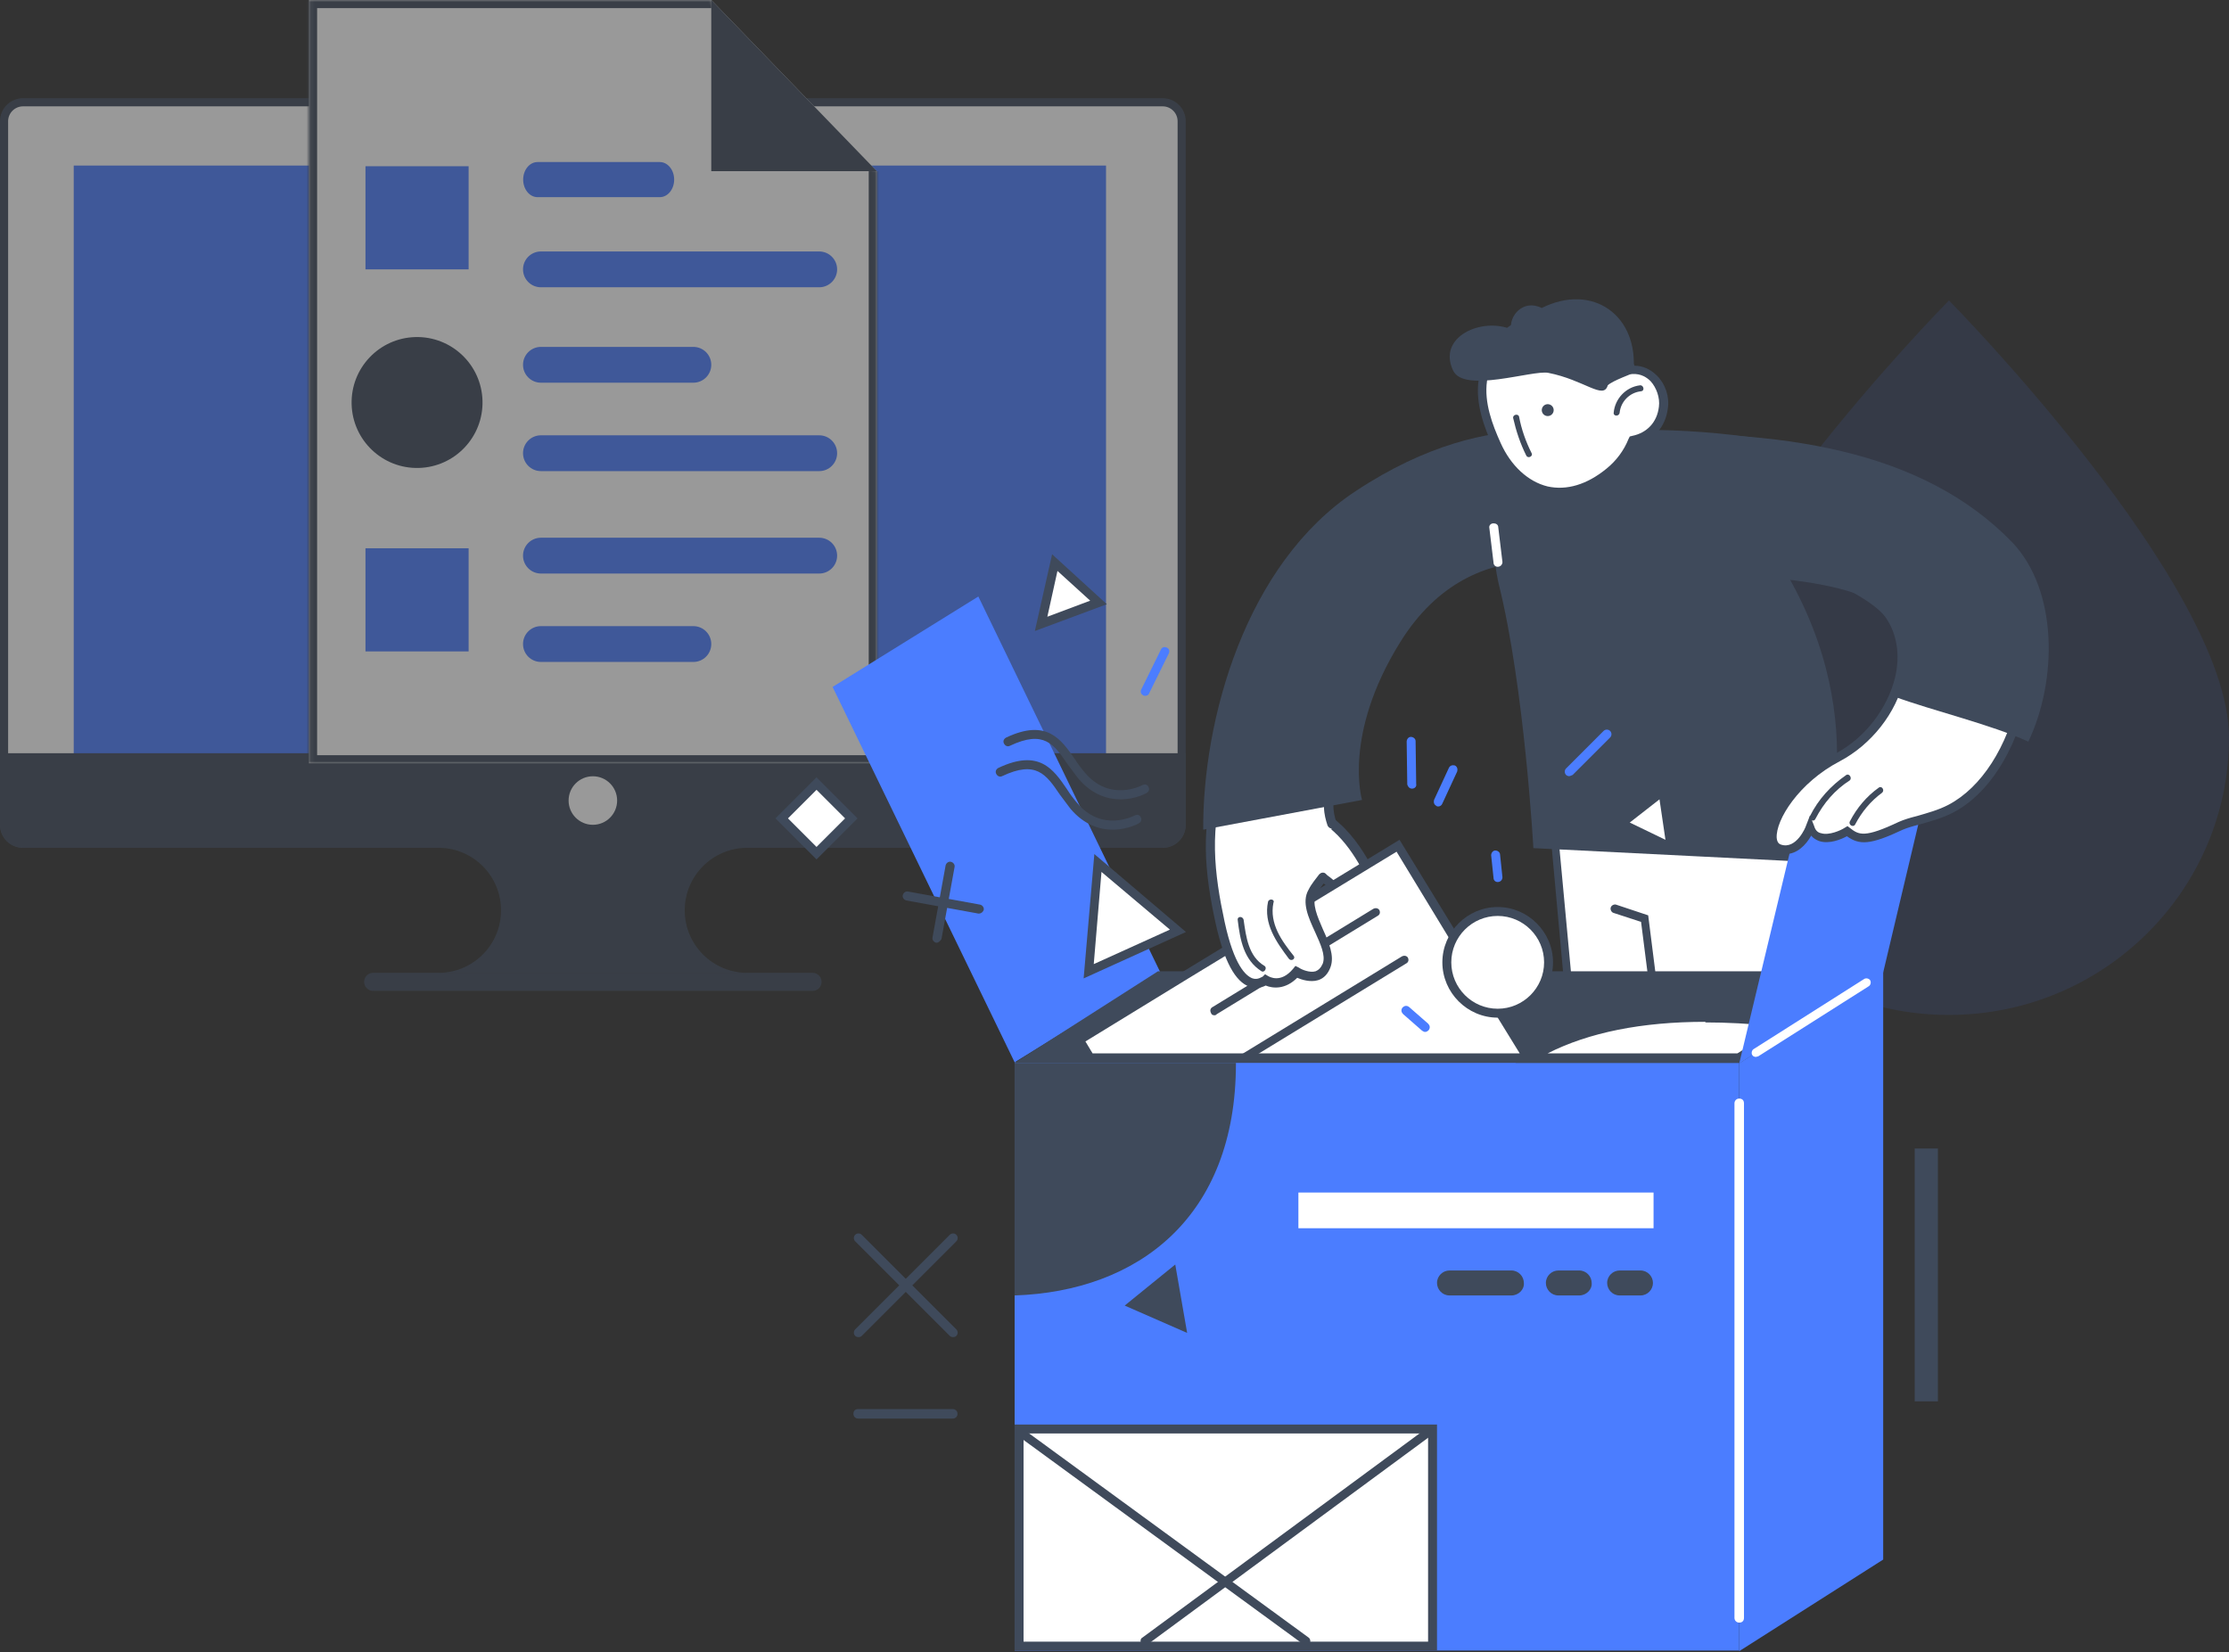 <svg width="549" height="407" viewBox="0 0 549 407" fill="none" xmlns="http://www.w3.org/2000/svg">
<rect x="0" y="0" width="549" height="407" fill="#333333" stroke="none"/>
<path opacity="0.1" d="M549 181.653C549 219.384 518.08 250 479.972 250C441.865 250 411 219.384 411 181.653C411 143.921 480.028 74 480.028 74C480.028 74 549 143.921 549 181.653Z" fill="#4B7DFF"/>
<g opacity="0.5">
<path d="M286.365 207.837H5.68C3.094 207.837 1 205.743 1 203.157V29.875C1 27.289 3.094 25.195 5.68 25.195H286.365C288.951 25.195 291.045 27.289 291.045 29.875V203.157C291.045 205.743 288.951 207.837 286.365 207.837Z" fill="white" stroke="#3F4A5B" stroke-width="2"/>
<path d="M272.414 203.365L272.414 40.781L18.161 40.781L18.161 203.365L272.414 203.365Z" fill="#4B7DFF"/>
<path d="M0 185.536V203.157C0 206.295 2.542 208.837 5.68 208.837H286.365C289.503 208.837 292.045 206.295 292.045 203.157V185.536H0V185.536Z" fill="#3F4A5B"/>
<path d="M146.023 203.165C149.324 203.165 152.001 200.488 152.001 197.187C152.001 193.885 149.324 191.208 146.023 191.208C142.721 191.208 140.044 193.885 140.044 197.187C140.044 200.488 142.721 203.165 146.023 203.165Z" fill="white"/>
<path d="M168.644 224.23C168.644 215.726 175.542 208.829 184.046 208.829H108.008C116.512 208.829 123.409 215.726 123.409 224.23C123.409 232.734 116.512 239.631 108.008 239.631H184.046C175.533 239.631 168.644 232.734 168.644 224.23Z" fill="#3F4A5B"/>
<path d="M200.126 244.078H91.911C90.686 244.078 89.684 243.084 89.684 241.85C89.684 240.625 90.677 239.623 91.911 239.623H200.126C201.351 239.623 202.353 240.617 202.353 241.85C202.353 243.084 201.36 244.078 200.126 244.078Z" fill="#3F4A5B"/>
<mask id="path-8-inside-1" fill="white">
<path d="M215.968 42.169V188.02H76.103V0H175.185"/>
</mask>
<path d="M215.968 42.169V188.02H76.103V0H175.185" fill="white"/>
<path d="M215.968 188.02V190.02H217.968V188.02H215.968ZM76.103 188.02H74.103V190.02H76.103V188.02ZM76.103 0V-2H74.103V0H76.103ZM213.968 42.169V188.02H217.968V42.169H213.968ZM215.968 186.02H76.103V190.02H215.968V186.02ZM78.103 188.02V0H74.103V188.02H78.103ZM76.103 2H175.185V-2H76.103V2Z" fill="#3F4A5B" mask="url(#path-8-inside-1)"/>
<path d="M115.421 40.947H90.017V66.351H115.421V40.947Z" fill="#4B7DFF"/>
<path d="M115.421 135.05H90.017V160.454H115.421V135.05Z" fill="#4B7DFF"/>
<path d="M162.505 48.564H132.394C130.438 48.564 128.856 46.623 128.856 44.24C128.856 41.849 130.438 39.916 132.394 39.916H162.505C164.461 39.916 166.043 41.857 166.043 44.24C166.043 46.631 164.455 48.564 162.505 48.564Z" fill="#4B7DFF"/>
<path d="M201.769 70.762H133.23C130.791 70.762 128.82 68.782 128.82 66.351C128.82 63.912 130.791 61.94 133.23 61.94H201.769C204.208 61.94 206.18 63.92 206.18 66.351C206.18 68.782 204.208 70.762 201.769 70.762Z" fill="#4B7DFF"/>
<path d="M170.775 94.268H133.231C130.792 94.268 128.82 92.297 128.82 89.858C128.82 87.418 130.792 85.447 133.231 85.447H170.775C173.214 85.447 175.185 87.426 175.185 89.858C175.185 92.289 173.206 94.268 170.775 94.268Z" fill="#4B7DFF"/>
<path d="M201.769 116.046H133.231C130.792 116.046 128.82 114.066 128.82 111.635C128.82 109.196 130.792 107.224 133.231 107.224H201.769C204.209 107.224 206.18 109.204 206.18 111.635C206.18 114.066 204.209 116.046 201.769 116.046Z" fill="#4B7DFF"/>
<path d="M170.775 163.051H133.231C130.792 163.051 128.82 161.079 128.82 158.64C128.82 156.201 130.792 154.229 133.231 154.229H170.775C173.214 154.229 175.185 156.209 175.185 158.64C175.185 161.079 173.206 163.051 170.775 163.051Z" fill="#4B7DFF"/>
<path d="M201.769 141.274H133.231C130.792 141.274 128.82 139.294 128.82 136.863C128.82 134.424 130.792 132.452 133.231 132.452H201.769C204.209 132.452 206.18 134.424 206.18 136.863C206.18 139.302 204.209 141.274 201.769 141.274Z" fill="#4B7DFF"/>
<path d="M103.145 115.264C112.047 115.03 119.074 107.623 118.839 98.722C118.605 89.82 111.199 82.793 102.297 83.027C93.395 83.261 86.369 90.668 86.603 99.57C86.837 108.471 94.243 115.498 103.145 115.264Z" fill="#3F4A5B"/>
<path d="M175.185 0V42.169H215.968L175.185 0Z" fill="#3F4A5B"/>
</g>
<path d="M382.652 203.635L446.683 198.213L443.02 250.815L387.341 254.478L382.652 203.635Z" fill="white"/>
<path d="M445.511 199.385L441.848 249.789L388.22 253.306L383.678 204.514L445.511 199.385ZM448.002 196.894L381.627 202.609L386.462 255.65L444.046 251.841L448.002 196.894Z" fill="#3F4A5B"/>
<path d="M407.122 243.049C406.536 243.049 406.096 242.61 406.096 242.024L404.191 227.078L397.451 224.88C396.865 224.734 396.572 224.001 396.718 223.562C396.865 222.976 397.598 222.682 398.037 222.829L405.949 225.466L408.001 241.731C408.294 242.317 407.854 242.903 407.122 243.049C407.268 243.049 407.268 243.049 407.122 243.049Z" fill="#3F4A5B"/>
<path d="M379.136 111.032C388.514 108.101 415.913 100.922 439.21 139.897C462.654 178.872 447.855 212.426 447.855 212.426L377.671 208.909C377.671 208.909 375.473 169.348 369.172 144C367.854 138.578 364.191 115.721 379.136 111.032Z" fill="#3F4A5B"/>
<path d="M326.094 201.583C334.739 206.711 339.282 219.606 339.282 219.606L331.662 221.51C331.662 221.51 325.948 214.477 321.406 214.477C316.863 214.477 326.094 201.583 326.094 201.583Z" fill="white"/>
<path d="M331.076 222.683L330.637 222.096C329.171 220.192 324.483 215.503 321.259 215.503C319.941 215.503 319.354 214.77 319.208 214.331C317.743 211.547 322.871 204.074 325.215 200.851L325.801 199.971L326.681 200.411C335.472 205.686 340.161 218.433 340.307 218.873L340.747 220.045L331.076 222.683ZM321.113 213.305C321.113 213.305 321.259 213.305 321.113 213.305C325.508 213.305 330.344 218.433 331.955 220.192L337.67 218.726C336.351 215.649 332.541 207.298 326.241 203.048C323.164 207.737 320.82 212.279 321.113 213.305Z" fill="#3F4A5B"/>
<path d="M376.352 260.632H268.364L265.727 256.236L293.713 239.24L344.41 208.323L363.311 239.24L376.352 260.632Z" fill="white"/>
<path d="M343.97 209.789L362.579 240.412L374.301 259.46H269.097L267.339 256.529L292.687 240.998L343.97 209.789ZM344.703 206.858L291.515 239.24L264.262 255.943L267.778 261.804H378.257L364.63 239.386L344.703 206.858Z" fill="#3F4A5B"/>
<path d="M299.134 250.082C298.695 250.082 298.402 249.936 298.255 249.496C297.962 248.91 298.109 248.324 298.695 248.031L338.256 223.855C338.842 223.562 339.428 223.708 339.721 224.148C340.014 224.734 339.868 225.32 339.282 225.613L299.72 249.789C299.427 250.082 299.281 250.082 299.134 250.082Z" fill="#3F4A5B"/>
<path d="M306.167 261.804C305.728 261.804 305.435 261.658 305.288 261.218C304.995 260.632 305.142 260.046 305.728 259.753L345.289 235.577C345.875 235.283 346.461 235.43 346.754 235.87C347.047 236.456 346.901 237.042 346.315 237.335L306.753 261.511C306.607 261.804 306.46 261.804 306.167 261.804Z" fill="#3F4A5B"/>
<path d="M328.146 203.048C327.267 200.411 326.534 196.748 329.318 192.499C320.087 191.327 311.003 190.447 301.772 190.008C296.35 203.048 298.109 215.796 300.6 227.371C304.995 247.445 311.735 241.437 311.735 241.437C311.735 241.437 315.545 244.075 319.355 239.533C319.355 239.533 324.923 243.049 326.827 237.921C328.732 232.793 320.527 225.027 323.311 219.899C324.043 218.58 324.922 217.408 325.802 216.235" fill="white"/>
<path d="M309.245 243.342C308.805 243.342 308.365 243.342 307.779 243.049C304.263 241.877 301.479 236.749 299.427 227.518C296.79 215.503 295.178 202.609 300.6 189.568L300.893 188.836H301.625C311.149 189.275 320.527 190.301 329.318 191.327L331.076 191.473L330.197 192.938C327.706 196.748 328.292 199.971 329.172 202.609C329.318 203.195 329.025 203.781 328.439 204.074C327.853 204.221 327.267 203.928 326.974 203.341C326.095 200.704 325.362 197.334 327.413 193.378C319.501 192.352 311.003 191.473 302.358 191.033C297.523 203.341 299.134 215.503 301.625 227.078C303.97 237.921 306.9 240.412 308.512 240.998C309.831 241.437 310.856 240.558 311.003 240.558L311.589 239.972L312.321 240.412C312.615 240.558 315.398 242.317 318.475 238.653L319.062 237.921L319.941 238.361C320.527 238.8 322.578 239.679 324.043 239.24C324.776 238.947 325.362 238.36 325.802 237.335C326.534 235.284 325.216 232.5 323.897 229.569C322.285 226.053 320.527 222.243 322.285 219.166C323.018 217.701 324.043 216.529 324.922 215.356C325.362 214.917 325.948 214.77 326.534 215.21C326.974 215.649 327.12 216.236 326.681 216.822C325.802 217.847 324.922 219.019 324.19 220.338C323.018 222.536 324.483 225.76 325.802 228.837C327.267 232.06 328.732 235.43 327.706 238.214C327.12 239.826 326.095 240.998 324.629 241.437C322.725 242.024 320.527 241.291 319.501 240.851C316.571 243.782 313.494 243.489 311.735 242.756C311.149 243.049 310.417 243.342 309.245 243.342Z" fill="#3F4A5B"/>
<path d="M312.321 222.096C311.149 227.518 314.373 232.06 317.45 236.163C318.036 236.895 319.208 236.163 318.622 235.43C315.691 231.767 312.615 227.518 313.64 222.389C314.08 221.51 312.614 221.217 312.321 222.096Z" fill="#3F4A5B"/>
<path d="M304.849 226.639C305.435 231.474 306.314 236.456 310.71 239.24C311.442 239.679 312.175 238.36 311.442 237.921C307.486 235.576 306.9 230.741 306.314 226.639C306.167 225.613 304.702 225.613 304.849 226.639Z" fill="#3F4A5B"/>
<path d="M296.35 204.367C296.204 177.26 306.753 138.871 333.86 120.995C369.026 97.698 394.081 108.688 394.081 108.688V140.923C394.081 140.923 363.458 128.175 344.849 158.212C330.637 181.07 335.472 197.041 335.472 197.041L296.35 204.367Z" fill="#3F4A5B"/>
<path d="M368.879 139.604C368.293 139.604 367.854 139.164 367.854 138.578L366.828 130.08C366.681 129.494 367.121 128.908 367.854 128.908C368.44 128.908 369.026 129.201 369.026 129.933L370.051 138.432C370.051 139.018 369.612 139.604 368.879 139.604C368.879 139.604 369.026 139.604 368.879 139.604Z" fill="white"/>
<path d="M240.965 146.93L205.066 169.202L249.903 261.658L285.801 239.533L240.965 146.93Z" fill="#4B7DFF"/>
<path d="M347.78 194.257C347.194 194.257 346.754 193.817 346.608 193.231L346.461 182.682C346.461 182.096 346.901 181.509 347.487 181.509C348.073 181.509 348.659 181.949 348.659 182.535L348.806 193.085C348.952 193.671 348.513 194.257 347.78 194.257C347.78 194.257 347.926 194.257 347.78 194.257Z" fill="#4B7DFF"/>
<path d="M354.227 198.653C354.08 198.653 353.934 198.653 353.787 198.506C353.201 198.213 353.055 197.627 353.201 197.041L356.864 189.129C357.157 188.543 357.744 188.396 358.33 188.543C358.916 188.836 359.062 189.422 358.916 190.008L355.253 197.92C355.106 198.36 354.667 198.653 354.227 198.653Z" fill="#4B7DFF"/>
<path d="M275.984 196.894C272.76 196.894 268.951 195.722 265.581 191.766C264.701 190.594 263.822 189.422 262.943 188.25C259.573 183.268 257.082 179.751 248.73 183.707C248.144 184 247.558 183.707 247.265 183.121C246.972 182.535 247.265 181.949 247.851 181.656C257.815 176.967 261.331 182.096 264.701 186.931C265.434 188.103 266.313 189.275 267.192 190.301C273.346 197.627 281.112 193.524 281.405 193.378C281.991 193.085 282.577 193.231 282.87 193.817C283.163 194.404 283.017 194.99 282.431 195.283C282.577 195.283 279.793 196.894 275.984 196.894Z" fill="#3F4A5B"/>
<path d="M274.079 204.367C270.855 204.367 267.046 203.195 263.676 199.239C262.797 198.067 261.917 196.894 261.038 195.722C257.668 190.74 255.177 187.224 246.826 191.18C246.239 191.473 245.653 191.18 245.36 190.594C245.067 190.008 245.36 189.422 245.946 189.129C255.91 184.44 259.427 189.422 262.797 194.404C263.529 195.576 264.408 196.748 265.288 197.774C271.441 205.1 279.207 200.997 279.5 200.85C280.086 200.557 280.672 200.704 280.965 201.29C281.259 201.876 281.112 202.462 280.526 202.755C280.672 202.755 277.742 204.367 274.079 204.367Z" fill="#3F4A5B"/>
<path d="M259.866 138.578L256.35 153.67L270.562 148.395L259.866 138.578Z" fill="white"/>
<path d="M254.884 155.428L259.133 136.527L272.614 148.835L254.884 155.428ZM260.452 140.63L257.961 151.912L268.511 147.956L260.452 140.63Z" fill="#3F4A5B"/>
<path d="M209.75 201.658L201.151 193.059L192.551 201.658L201.151 210.257L209.75 201.658Z" fill="white"/>
<path d="M201.11 211.693L191 201.583L201.11 191.473L211.22 201.583L201.11 211.693ZM194.077 201.583L201.11 208.616L208.143 201.583L201.11 194.55L194.077 201.583Z" fill="#3F4A5B"/>
<path d="M351.003 254.185C350.71 254.185 350.564 254.038 350.271 253.892L345.582 249.789C345.143 249.35 344.996 248.764 345.436 248.177C345.875 247.738 346.461 247.591 347.047 248.031L351.736 252.134C352.176 252.573 352.322 253.159 351.883 253.745C351.59 254.038 351.296 254.185 351.003 254.185Z" fill="#4B7DFF"/>
<path d="M281.991 171.399C281.845 171.399 281.698 171.399 281.552 171.253C280.966 170.96 280.819 170.374 281.112 169.788L285.947 159.971C286.24 159.385 286.826 159.238 287.413 159.531C287.999 159.824 288.145 160.41 287.852 160.996L283.017 170.813C282.87 171.253 282.431 171.399 281.991 171.399Z" fill="#4B7DFF"/>
<path d="M386.462 191.18C386.169 191.18 385.876 191.034 385.73 190.887C385.29 190.447 385.29 189.715 385.73 189.275L394.961 180.044C395.4 179.605 396.133 179.605 396.572 180.044C397.012 180.484 397.012 181.217 396.572 181.656L387.341 190.887C386.902 191.034 386.755 191.18 386.462 191.18Z" fill="#4B7DFF"/>
<path d="M368.879 217.261C368.293 217.261 367.854 216.822 367.854 216.235L367.268 210.668C367.268 210.081 367.707 209.495 368.293 209.495C368.879 209.495 369.465 209.935 369.465 210.521L370.052 216.089C370.052 216.675 369.612 217.261 368.879 217.261Z" fill="#4B7DFF"/>
<path d="M401.407 202.609L408.733 196.894L410.199 206.858L401.407 202.609Z" fill="white"/>
<path d="M428.368 261.658H249.903V406.569H428.368V261.658Z" fill="#4B7DFF"/>
<path d="M463.826 384.151L428.368 406.715V261.658L463.826 239.24V384.151Z" fill="#4B7DFF"/>
<path d="M352.908 352.062H251.075V405.543H352.908V352.062Z" fill="white"/>
<path d="M351.736 353.088V404.371H252.1V353.088H351.736ZM353.934 350.89H249.903V406.569H353.934V350.89Z" fill="#3F4A5B"/>
<path d="M321.699 405.25C321.406 405.25 321.259 405.25 321.113 405.104L251.514 354.26C251.075 353.967 250.928 353.235 251.221 352.795C251.514 352.355 252.247 352.209 252.687 352.502L322.285 403.345C322.725 403.639 322.871 404.371 322.578 404.811C322.432 405.104 321.992 405.25 321.699 405.25Z" fill="#3F4A5B"/>
<path d="M281.991 405.25C281.698 405.25 281.258 405.104 281.112 404.811C280.819 404.371 280.819 403.639 281.405 403.345L350.417 352.502C350.857 352.209 351.59 352.209 351.883 352.795C352.176 353.235 352.176 353.967 351.589 354.26L282.577 405.104C282.431 405.25 282.284 405.25 281.991 405.25Z" fill="#3F4A5B"/>
<path d="M428.368 399.682C427.782 399.682 427.196 399.243 427.196 398.51V271.768C427.196 271.182 427.635 270.596 428.368 270.596C429.1 270.596 429.54 271.035 429.54 271.768V398.51C429.54 399.243 429.1 399.682 428.368 399.682Z" fill="white"/>
<path d="M304.409 261.658V261.951C304.409 299.9 280.233 318.069 249.903 319.095V261.804H304.409V261.658Z" fill="#3F4A5B"/>
<path d="M289.464 311.475L277.009 321.586L292.394 328.326L289.464 311.475Z" fill="#3F4A5B"/>
<path d="M407.268 293.746H319.794V302.538H407.268V293.746Z" fill="white"/>
<path d="M372.249 319.095H357.011C355.253 319.095 353.934 317.629 353.934 316.018C353.934 314.259 355.399 312.941 357.011 312.941H372.249C374.008 312.941 375.326 314.406 375.326 316.018C375.473 317.629 374.008 319.095 372.249 319.095Z" fill="#3F4A5B"/>
<path d="M388.953 319.095H383.825C382.066 319.095 380.748 317.629 380.748 316.018C380.748 314.259 382.213 312.941 383.825 312.941H388.953C390.711 312.941 392.03 314.406 392.03 316.018C392.176 317.629 390.711 319.095 388.953 319.095Z" fill="#3F4A5B"/>
<path d="M404.045 319.095H398.917C397.158 319.095 395.84 317.629 395.84 316.018C395.84 314.259 397.305 312.941 398.917 312.941H404.045C405.803 312.941 407.122 314.406 407.122 316.018C407.122 317.629 405.803 319.095 404.045 319.095Z" fill="#3F4A5B"/>
<path d="M477.306 282.904H471.592V345.176H477.306V282.904Z" fill="#3F4A5B"/>
<path d="M463.826 239.24L444.046 251.84L428.514 261.804H249.903L285.215 239.24H293.713L265.727 256.236L268.364 260.632H376.352L363.311 239.24H463.826Z" fill="#3F4A5B"/>
<path d="M376.938 260.632C387.634 254.038 402.14 250.668 420.016 250.668C425.291 250.668 430.859 250.961 436.72 251.547C438.478 251.694 439.943 251.987 441.262 252.28L428.075 260.632H376.938V260.632Z" fill="white"/>
<path d="M420.016 249.643V251.841C425.291 251.841 430.859 252.134 436.573 252.72C437.159 252.72 437.745 252.866 438.331 252.866L427.928 259.46H381.187C391.297 254.331 404.338 251.694 420.016 251.694V249.643ZM420.016 249.643C402.14 249.643 385.583 252.866 373.275 261.804H428.514L444.046 251.987C442.288 251.401 439.943 250.961 436.866 250.522C431.152 249.936 425.584 249.643 420.016 249.643Z" fill="#3F4A5B"/>
<path d="M241.111 225.027H240.965L223.235 221.803C222.649 221.657 222.21 221.071 222.356 220.485C222.503 219.898 223.089 219.459 223.675 219.605L241.404 222.829C241.99 222.975 242.43 223.562 242.283 224.148C242.137 224.587 241.697 225.027 241.111 225.027Z" fill="#3F4A5B"/>
<path d="M230.708 232.206H230.562C229.975 232.06 229.536 231.474 229.682 230.888L232.906 213.158C233.052 212.572 233.639 212.133 234.225 212.279C234.811 212.426 235.25 213.012 235.104 213.598L231.88 231.327C231.587 231.767 231.148 232.206 230.708 232.206Z" fill="#3F4A5B"/>
<path d="M368.879 249.496C375.758 249.496 381.334 243.92 381.334 237.042C381.334 230.163 375.758 224.587 368.879 224.587C362.001 224.587 356.425 230.163 356.425 237.042C356.425 243.92 362.001 249.496 368.879 249.496Z" fill="white"/>
<path d="M368.879 250.668C361.407 250.668 355.253 244.514 355.253 237.042C355.253 229.569 361.407 223.415 368.879 223.415C376.352 223.415 382.506 229.569 382.506 237.042C382.506 244.514 376.352 250.668 368.879 250.668ZM368.879 225.613C362.579 225.613 357.451 230.741 357.451 237.042C357.451 243.342 362.579 248.47 368.879 248.47C375.18 248.47 380.308 243.342 380.308 237.042C380.308 230.741 375.18 225.613 368.879 225.613Z" fill="#3F4A5B"/>
<path d="M270.416 212.572L268.071 239.239L290.05 229.276L270.416 212.572Z" fill="white"/>
<path d="M266.899 240.998L269.537 210.374L292.101 229.569L266.899 240.998ZM271.295 214.77L269.39 237.481L288.145 228.983L271.295 214.77Z" fill="#3F4A5B"/>
<path d="M477.306 182.682L441.994 205.1L428.368 261.951L463.826 239.533L477.306 182.682Z" fill="#4B7DFF"/>
<path d="M432.47 260.339C432.177 260.339 431.738 260.192 431.591 259.899C431.298 259.46 431.445 258.727 431.884 258.434L459.137 241.144C459.577 240.851 460.31 240.998 460.603 241.437C460.896 241.877 460.749 242.61 460.31 242.903L433.056 260.192C432.91 260.192 432.617 260.339 432.47 260.339Z" fill="white"/>
<path d="M396.426 107.222C438.624 105.464 477.892 117.479 491.519 134.476C506.464 153.084 498.845 189.715 480.53 199.239C475.988 201.583 470.859 202.169 468.075 203.488C459.577 207.444 457.672 207.004 454.888 204.807C454.888 204.807 447.855 209.202 445.804 203.781C445.804 203.781 443.166 210.668 438.185 208.909C433.349 207.151 439.21 193.524 452.544 186.491C465.877 179.458 472.764 161.875 465.291 151.326C457.672 140.776 411.517 127.882 411.517 127.882L396.426 107.222Z" fill="white"/>
<path d="M439.796 210.375C439.21 210.375 438.624 210.228 437.892 210.081C436.426 209.642 435.547 208.323 435.401 206.565C434.961 200.997 441.701 191.034 452.104 185.612C459.284 181.803 464.852 174.623 466.757 166.857C468.075 161.289 467.196 156.014 464.412 152.058C457.086 141.948 411.811 129.201 411.224 129.054L410.931 128.908L394.228 106.197L396.279 106.05C437.745 104.292 478.039 116.014 492.398 133.743C499.724 142.974 502.362 157.187 499.285 171.839C496.501 185.026 489.761 195.576 481.116 200.118C478.332 201.583 475.402 202.316 472.911 203.048C471.152 203.488 469.687 203.928 468.661 204.367C460.603 208.177 457.965 208.177 454.888 205.979C453.57 206.711 450.493 208.03 448.002 207.151C447.269 206.858 446.536 206.418 446.097 205.832C444.778 208.177 442.58 210.375 439.796 210.375ZM412.397 127.003C417.085 128.322 458.991 140.483 466.317 150.74C469.541 155.135 470.42 160.996 468.955 167.297C467.05 175.649 460.896 183.414 453.13 187.517C443.02 192.792 437.306 202.023 437.599 206.418C437.745 207.737 438.331 207.884 438.624 208.03C442.434 209.349 444.778 203.634 444.778 203.488L445.804 200.851L446.83 203.488C447.123 204.514 447.709 205.1 448.588 205.246C450.493 205.832 453.423 204.514 454.302 203.928L455.035 203.488L455.621 203.928C457.819 205.686 459.284 206.418 467.636 202.462C468.955 201.876 470.42 201.437 472.178 200.997C474.669 200.264 477.453 199.532 479.944 198.213C488.003 193.964 494.45 184 497.087 171.546C500.017 157.48 497.673 144 490.64 135.208C477.013 118.212 438.478 107.076 398.477 108.248L412.397 127.003Z" fill="#3F4A5B"/>
<path d="M465.438 151.326C469.541 156.894 469.394 164.659 466.464 171.546C475.988 175.062 490.347 178.433 499.578 182.682C506.757 167.59 506.904 145.465 495.622 133.596C473.643 110.885 438.771 105.317 396.572 107.076L416.499 141.509C416.353 141.509 457.819 140.923 465.438 151.326Z" fill="#3F4A5B"/>
<path d="M454.742 190.887C450.932 193.524 447.855 196.894 445.804 200.997C445.364 201.876 446.683 202.609 447.123 201.73C449.174 197.774 451.958 194.55 455.621 192.206C456.207 191.62 455.475 190.447 454.742 190.887Z" fill="#3F4A5B"/>
<path d="M462.801 193.964C459.724 196.162 457.379 198.946 455.621 202.316C455.181 203.195 456.5 203.928 456.94 203.048C458.551 199.971 460.749 197.334 463.533 195.283C464.266 194.697 463.533 193.524 462.801 193.964Z" fill="#3F4A5B"/>
<path d="M436.866 143.853C436.719 143.853 436.719 143.853 436.573 143.853L430.565 141.948C429.979 141.802 429.686 141.216 429.833 140.63C429.979 140.043 430.565 139.75 431.151 139.897L437.159 141.802C437.745 141.948 438.038 142.534 437.892 143.12C437.745 143.56 437.305 143.853 436.866 143.853Z" fill="#3F4A5B"/>
<path d="M234.665 329.351C234.372 329.351 234.078 329.205 233.932 329.058L210.635 305.761C210.195 305.321 210.195 304.589 210.635 304.149C211.074 303.71 211.807 303.71 212.247 304.149L235.544 327.446C235.983 327.886 235.983 328.619 235.544 329.058C235.251 329.351 234.958 329.351 234.665 329.351Z" fill="#3F4A5B"/>
<path d="M211.367 329.351C211.074 329.351 210.781 329.205 210.635 329.058C210.195 328.619 210.195 327.886 210.635 327.446L233.932 304.149C234.372 303.71 235.104 303.71 235.544 304.149C235.983 304.589 235.983 305.321 235.544 305.761L212.247 329.058C211.954 329.351 211.661 329.351 211.367 329.351Z" fill="#3F4A5B"/>
<path d="M234.664 349.425H211.367C210.781 349.425 210.195 348.985 210.195 348.253C210.195 347.52 210.634 347.081 211.367 347.081H234.664C235.25 347.081 235.836 347.52 235.836 348.253C235.836 348.985 235.25 349.425 234.664 349.425Z" fill="#3F4A5B"/>
<path d="M401.847 91.105C401.407 90.079 400.821 89.053 400.089 88.028C400.089 88.028 400.089 88.028 400.089 87.881C393.349 78.211 381.041 75.28 372.396 81.288C368.293 84.218 365.949 88.76 365.363 93.742C364.63 99.164 366.681 104.731 368.879 109.567C373.861 120.702 385.143 125.684 396.572 116.16C399.063 114.109 400.968 111.472 402.287 108.395C406.682 107.515 409.32 104.292 409.759 100.336C410.199 95.793 406.829 90.665 401.847 91.105Z" fill="white"/>
<path d="M384.264 122.314C383.092 122.314 381.92 122.168 380.747 121.875C375.326 120.556 370.491 116.307 367.707 110.006C365.656 105.464 363.311 99.457 364.19 93.596C364.923 87.881 367.56 83.192 371.663 80.409C375.766 77.625 380.894 76.453 386.022 77.478C391.883 78.504 397.305 82.167 400.968 87.295C401.554 88.174 402.14 89.053 402.579 90.079C404.631 90.079 406.536 90.958 408.147 92.57C410.199 94.621 411.224 97.698 410.785 100.629C410.199 105.171 407.268 108.541 403.019 109.567C401.7 112.497 399.649 115.135 397.158 117.186C392.909 120.556 388.513 122.314 384.264 122.314ZM382.359 79.236C378.989 79.236 375.619 80.262 372.835 82.167C369.172 84.658 366.974 88.76 366.242 93.889C365.509 99.164 367.56 104.585 369.612 109.127C372.103 114.695 376.352 118.651 381.187 119.823C385.876 120.849 390.858 119.384 395.693 115.428C398.037 113.523 399.942 111.032 401.114 108.101L401.407 107.515L401.993 107.369C405.656 106.636 408.147 103.999 408.587 100.189C408.88 97.991 408.001 95.501 406.536 93.889C405.656 93.01 404.191 91.984 401.993 92.13H401.261L400.968 91.398C400.382 90.226 399.942 89.347 399.356 88.467C395.986 83.632 391.151 80.409 385.729 79.383C384.557 79.383 383.385 79.236 382.359 79.236Z" fill="#3F4A5B"/>
<path d="M382.439 101.81C382.874 101.128 382.675 100.222 381.993 99.787C381.311 99.351 380.405 99.55 379.969 100.232C379.534 100.914 379.733 101.82 380.415 102.256C381.097 102.692 382.003 102.492 382.439 101.81Z" fill="#3F4A5B"/>
<path d="M375.912 112.204C374.447 109.274 373.421 106.197 372.689 102.973C372.542 102.094 374.007 101.801 374.154 102.68C374.74 105.757 375.766 108.688 377.231 111.618C377.671 112.351 376.352 113.083 375.912 112.204Z" fill="#3F4A5B"/>
<path d="M397.451 101.654C397.744 98.284 400.382 95.354 403.898 94.914C404.777 94.768 405.217 96.233 404.191 96.38C401.407 96.673 399.209 98.87 398.916 101.654C398.77 102.68 397.305 102.534 397.451 101.654Z" fill="#3F4A5B"/>
<path d="M395.986 94.914C394.96 98.577 390.272 93.596 381.334 91.837C377.378 91.105 360.527 96.966 357.89 91.251C353.934 82.899 365.07 78.064 372.249 81.141C371.517 78.064 375.033 73.522 379.722 75.866C392.323 69.566 403.752 77.771 402.287 91.837C402.287 91.984 397.158 93.742 395.986 94.914Z" fill="#3F4A5B"/>
</svg>
